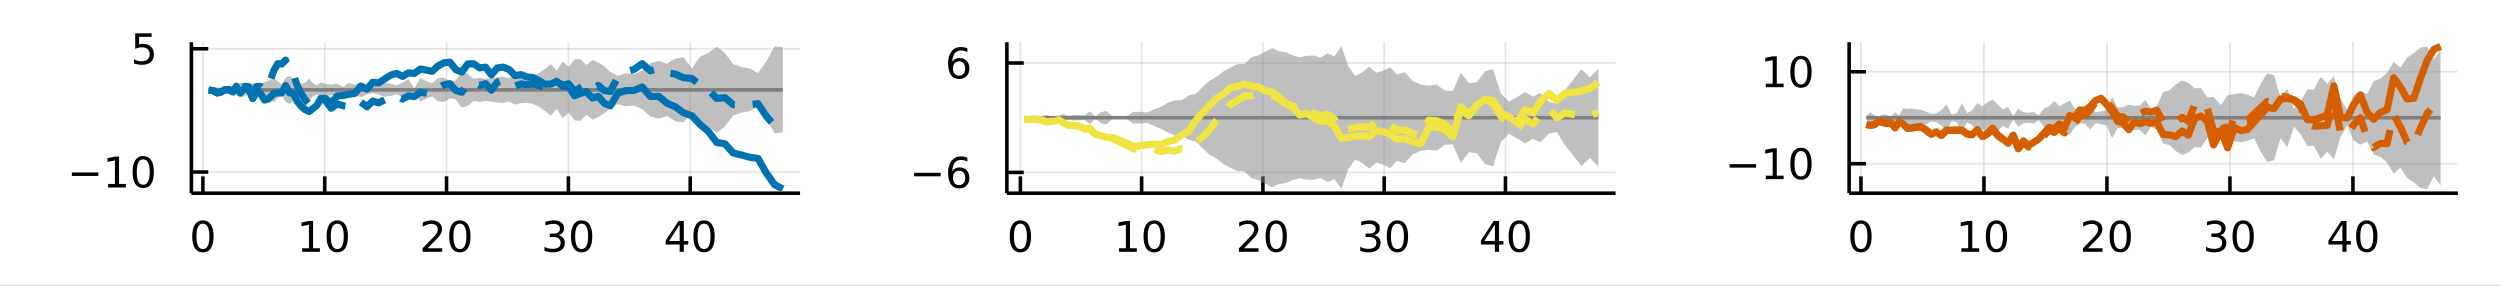<?xml version="1.0" encoding="utf-8"?>
<svg xmlns="http://www.w3.org/2000/svg" xmlns:xlink="http://www.w3.org/1999/xlink" width="700" height="80" viewBox="0 0 2800 320">
<rect x="0" y="0" width="2800" height="320" fill="#333333" stroke="none"/>
<defs>
  <clipPath id="clip950">
    <rect x="0" y="0" width="2800" height="320"/>
  </clipPath>
</defs>
<path clip-path="url(#clip950)" d="
M0 320 L2800 320 L2800 0 L0 0  Z
  " fill="#ffffff" fill-rule="evenodd" fill-opacity="1"/>
<defs>
  <clipPath id="clip951">
    <rect x="560" y="0" width="1961" height="320"/>
  </clipPath>
</defs>
<path clip-path="url(#clip950)" d="
M214.363 216.387 L896.089 216.387 L896.089 47.244 L214.363 47.244  Z
  " fill="#ffffff" fill-rule="evenodd" fill-opacity="1"/>
<defs>
  <clipPath id="clip952">
    <rect x="214" y="47" width="683" height="170"/>
  </clipPath>
</defs>
<polyline clip-path="url(#clip952)" style="stroke:#000000; stroke-linecap:butt; stroke-linejoin:round; stroke-width:2; stroke-opacity:0.1; fill:none" points="
  227.244,216.387 227.244,47.244 
  "/>
<polyline clip-path="url(#clip952)" style="stroke:#000000; stroke-linecap:butt; stroke-linejoin:round; stroke-width:2; stroke-opacity:0.1; fill:none" points="
  363.694,216.387 363.694,47.244 
  "/>
<polyline clip-path="url(#clip952)" style="stroke:#000000; stroke-linecap:butt; stroke-linejoin:round; stroke-width:2; stroke-opacity:0.1; fill:none" points="
  500.145,216.387 500.145,47.244 
  "/>
<polyline clip-path="url(#clip952)" style="stroke:#000000; stroke-linecap:butt; stroke-linejoin:round; stroke-width:2; stroke-opacity:0.1; fill:none" points="
  636.596,216.387 636.596,47.244 
  "/>
<polyline clip-path="url(#clip952)" style="stroke:#000000; stroke-linecap:butt; stroke-linejoin:round; stroke-width:2; stroke-opacity:0.1; fill:none" points="
  773.047,216.387 773.047,47.244 
  "/>
<polyline clip-path="url(#clip950)" style="stroke:#000000; stroke-linecap:butt; stroke-linejoin:round; stroke-width:4; stroke-opacity:1; fill:none" points="
  214.363,216.387 896.089,216.387 
  "/>
<polyline clip-path="url(#clip950)" style="stroke:#000000; stroke-linecap:butt; stroke-linejoin:round; stroke-width:4; stroke-opacity:1; fill:none" points="
  227.244,216.387 227.244,197.49 
  "/>
<polyline clip-path="url(#clip950)" style="stroke:#000000; stroke-linecap:butt; stroke-linejoin:round; stroke-width:4; stroke-opacity:1; fill:none" points="
  363.694,216.387 363.694,197.49 
  "/>
<polyline clip-path="url(#clip950)" style="stroke:#000000; stroke-linecap:butt; stroke-linejoin:round; stroke-width:4; stroke-opacity:1; fill:none" points="
  500.145,216.387 500.145,197.49 
  "/>
<polyline clip-path="url(#clip950)" style="stroke:#000000; stroke-linecap:butt; stroke-linejoin:round; stroke-width:4; stroke-opacity:1; fill:none" points="
  636.596,216.387 636.596,197.49 
  "/>
<polyline clip-path="url(#clip950)" style="stroke:#000000; stroke-linecap:butt; stroke-linejoin:round; stroke-width:4; stroke-opacity:1; fill:none" points="
  773.047,216.387 773.047,197.49 
  "/>
<path clip-path="url(#clip950)" d="M227.244 250.506 Q223.633 250.506 221.804 254.071 Q219.998 257.612 219.998 264.742 Q219.998 271.848 221.804 275.413 Q223.633 278.955 227.244 278.955 Q230.878 278.955 232.683 275.413 Q234.512 271.848 234.512 264.742 Q234.512 257.612 232.683 254.071 Q230.878 250.506 227.244 250.506 M227.244 246.802 Q233.054 246.802 236.109 251.409 Q239.188 255.992 239.188 264.742 Q239.188 273.469 236.109 278.075 Q233.054 282.659 227.244 282.659 Q221.433 282.659 218.355 278.075 Q215.299 273.469 215.299 264.742 Q215.299 255.992 218.355 251.409 Q221.433 246.802 227.244 246.802 Z" fill="#000000" fill-rule="evenodd" fill-opacity="1" /><path clip-path="url(#clip950)" d="M338.382 278.052 L346.021 278.052 L346.021 251.686 L337.711 253.353 L337.711 249.094 L345.975 247.427 L350.651 247.427 L350.651 278.052 L358.289 278.052 L358.289 281.987 L338.382 281.987 L338.382 278.052 Z" fill="#000000" fill-rule="evenodd" fill-opacity="1" /><path clip-path="url(#clip950)" d="M377.734 250.506 Q374.123 250.506 372.294 254.071 Q370.488 257.612 370.488 264.742 Q370.488 271.848 372.294 275.413 Q374.123 278.955 377.734 278.955 Q381.368 278.955 383.174 275.413 Q385.002 271.848 385.002 264.742 Q385.002 257.612 383.174 254.071 Q381.368 250.506 377.734 250.506 M377.734 246.802 Q383.544 246.802 386.599 251.409 Q389.678 255.992 389.678 264.742 Q389.678 273.469 386.599 278.075 Q383.544 282.659 377.734 282.659 Q371.924 282.659 368.845 278.075 Q365.789 273.469 365.789 264.742 Q365.789 255.992 368.845 251.409 Q371.924 246.802 377.734 246.802 Z" fill="#000000" fill-rule="evenodd" fill-opacity="1" /><path clip-path="url(#clip950)" d="M478.919 278.052 L495.238 278.052 L495.238 281.987 L473.294 281.987 L473.294 278.052 Q475.956 275.297 480.539 270.668 Q485.145 266.015 486.326 264.673 Q488.571 262.149 489.451 260.413 Q490.354 258.654 490.354 256.964 Q490.354 254.21 488.409 252.474 Q486.488 250.737 483.386 250.737 Q481.187 250.737 478.733 251.501 Q476.303 252.265 473.525 253.816 L473.525 249.094 Q476.349 247.96 478.803 247.381 Q481.257 246.802 483.294 246.802 Q488.664 246.802 491.858 249.487 Q495.053 252.173 495.053 256.663 Q495.053 258.793 494.243 260.714 Q493.456 262.612 491.349 265.205 Q490.77 265.876 487.669 269.094 Q484.567 272.288 478.919 278.052 Z" fill="#000000" fill-rule="evenodd" fill-opacity="1" /><path clip-path="url(#clip950)" d="M515.053 250.506 Q511.442 250.506 509.613 254.071 Q507.807 257.612 507.807 264.742 Q507.807 271.848 509.613 275.413 Q511.442 278.955 515.053 278.955 Q518.687 278.955 520.492 275.413 Q522.321 271.848 522.321 264.742 Q522.321 257.612 520.492 254.071 Q518.687 250.506 515.053 250.506 M515.053 246.802 Q520.863 246.802 523.918 251.409 Q526.997 255.992 526.997 264.742 Q526.997 273.469 523.918 278.075 Q520.863 282.659 515.053 282.659 Q509.242 282.659 506.164 278.075 Q503.108 273.469 503.108 264.742 Q503.108 255.992 506.164 251.409 Q509.242 246.802 515.053 246.802 Z" fill="#000000" fill-rule="evenodd" fill-opacity="1" /><path clip-path="url(#clip950)" d="M625.439 263.353 Q628.795 264.071 630.67 266.339 Q632.568 268.608 632.568 271.941 Q632.568 277.057 629.05 279.858 Q625.531 282.659 619.05 282.659 Q616.874 282.659 614.559 282.219 Q612.268 281.802 609.814 280.946 L609.814 276.432 Q611.758 277.566 614.073 278.145 Q616.388 278.723 618.911 278.723 Q623.309 278.723 625.601 276.987 Q627.916 275.251 627.916 271.941 Q627.916 268.885 625.763 267.173 Q623.633 265.436 619.814 265.436 L615.786 265.436 L615.786 261.594 L619.999 261.594 Q623.448 261.594 625.277 260.228 Q627.105 258.839 627.105 256.247 Q627.105 253.585 625.207 252.173 Q623.332 250.737 619.814 250.737 Q617.893 250.737 615.693 251.154 Q613.494 251.571 610.856 252.45 L610.856 248.284 Q613.518 247.543 615.832 247.173 Q618.17 246.802 620.23 246.802 Q625.555 246.802 628.656 249.233 Q631.758 251.64 631.758 255.761 Q631.758 258.631 630.115 260.622 Q628.471 262.589 625.439 263.353 Z" fill="#000000" fill-rule="evenodd" fill-opacity="1" /><path clip-path="url(#clip950)" d="M651.434 250.506 Q647.823 250.506 645.994 254.071 Q644.189 257.612 644.189 264.742 Q644.189 271.848 645.994 275.413 Q647.823 278.955 651.434 278.955 Q655.068 278.955 656.874 275.413 Q658.702 271.848 658.702 264.742 Q658.702 257.612 656.874 254.071 Q655.068 250.506 651.434 250.506 M651.434 246.802 Q657.244 246.802 660.3 251.409 Q663.378 255.992 663.378 264.742 Q663.378 273.469 660.3 278.075 Q657.244 282.659 651.434 282.659 Q645.624 282.659 642.545 278.075 Q639.49 273.469 639.49 264.742 Q639.49 255.992 642.545 251.409 Q645.624 246.802 651.434 246.802 Z" fill="#000000" fill-rule="evenodd" fill-opacity="1" /><path clip-path="url(#clip950)" d="M761.218 251.501 L749.413 269.95 L761.218 269.95 L761.218 251.501 M759.991 247.427 L765.871 247.427 L765.871 269.95 L770.802 269.95 L770.802 273.839 L765.871 273.839 L765.871 281.987 L761.218 281.987 L761.218 273.839 L745.617 273.839 L745.617 269.325 L759.991 247.427 Z" fill="#000000" fill-rule="evenodd" fill-opacity="1" /><path clip-path="url(#clip950)" d="M788.533 250.506 Q784.922 250.506 783.093 254.071 Q781.288 257.612 781.288 264.742 Q781.288 271.848 783.093 275.413 Q784.922 278.955 788.533 278.955 Q792.167 278.955 793.973 275.413 Q795.801 271.848 795.801 264.742 Q795.801 257.612 793.973 254.071 Q792.167 250.506 788.533 250.506 M788.533 246.802 Q794.343 246.802 797.399 251.409 Q800.477 255.992 800.477 264.742 Q800.477 273.469 797.399 278.075 Q794.343 282.659 788.533 282.659 Q782.723 282.659 779.644 278.075 Q776.589 273.469 776.589 264.742 Q776.589 255.992 779.644 251.409 Q782.723 246.802 788.533 246.802 Z" fill="#000000" fill-rule="evenodd" fill-opacity="1" /><polyline clip-path="url(#clip952)" style="stroke:#000000; stroke-linecap:butt; stroke-linejoin:round; stroke-width:2; stroke-opacity:0.1; fill:none" points="
  214.363,192.684 896.089,192.684 
  "/>
<polyline clip-path="url(#clip952)" style="stroke:#000000; stroke-linecap:butt; stroke-linejoin:round; stroke-width:2; stroke-opacity:0.1; fill:none" points="
  214.363,54.611 896.089,54.611 
  "/>
<polyline clip-path="url(#clip950)" style="stroke:#000000; stroke-linecap:butt; stroke-linejoin:round; stroke-width:4; stroke-opacity:1; fill:none" points="
  214.363,216.387 214.363,47.244 
  "/>
<polyline clip-path="url(#clip950)" style="stroke:#000000; stroke-linecap:butt; stroke-linejoin:round; stroke-width:4; stroke-opacity:1; fill:none" points="
  214.363,192.684 233.26,192.684 
  "/>
<polyline clip-path="url(#clip950)" style="stroke:#000000; stroke-linecap:butt; stroke-linejoin:round; stroke-width:4; stroke-opacity:1; fill:none" points="
  214.363,54.611 233.26,54.611 
  "/>
<path clip-path="url(#clip950)" d="M80.488 193.136 L110.164 193.136 L110.164 197.071 L80.488 197.071 L80.488 193.136 Z" fill="#000000" fill-rule="evenodd" fill-opacity="1" /><path clip-path="url(#clip950)" d="M121.067 206.029 L128.706 206.029 L128.706 179.663 L120.395 181.33 L120.395 177.071 L128.659 175.404 L133.335 175.404 L133.335 206.029 L140.974 206.029 L140.974 209.964 L121.067 209.964 L121.067 206.029 Z" fill="#000000" fill-rule="evenodd" fill-opacity="1" /><path clip-path="url(#clip950)" d="M160.418 178.483 Q156.807 178.483 154.979 182.048 Q153.173 185.589 153.173 192.719 Q153.173 199.825 154.979 203.39 Q156.807 206.932 160.418 206.932 Q164.053 206.932 165.858 203.39 Q167.687 199.825 167.687 192.719 Q167.687 185.589 165.858 182.048 Q164.053 178.483 160.418 178.483 M160.418 174.779 Q166.228 174.779 169.284 179.386 Q172.363 183.969 172.363 192.719 Q172.363 201.446 169.284 206.052 Q166.228 210.636 160.418 210.636 Q154.608 210.636 151.529 206.052 Q148.474 201.446 148.474 192.719 Q148.474 183.969 151.529 179.386 Q154.608 174.779 160.418 174.779 Z" fill="#000000" fill-rule="evenodd" fill-opacity="1" /><path clip-path="url(#clip950)" d="M151.46 37.331 L169.816 37.331 L169.816 41.266 L155.742 41.266 L155.742 49.739 Q156.761 49.391 157.779 49.229 Q158.798 49.044 159.816 49.044 Q165.603 49.044 168.983 52.215 Q172.363 55.387 172.363 60.803 Q172.363 66.382 168.89 69.484 Q165.418 72.562 159.099 72.562 Q156.923 72.562 154.654 72.192 Q152.409 71.822 150.002 71.081 L150.002 66.382 Q152.085 67.516 154.307 68.072 Q156.529 68.627 159.006 68.627 Q163.011 68.627 165.349 66.521 Q167.687 64.414 167.687 60.803 Q167.687 57.192 165.349 55.086 Q163.011 52.979 159.006 52.979 Q157.131 52.979 155.256 53.396 Q153.404 53.812 151.46 54.692 L151.46 37.331 Z" fill="#000000" fill-rule="evenodd" fill-opacity="1" /><path clip-path="url(#clip952)" d="
M233.657 102.497 L238.842 101.714 L243.208 103.904 L246.961 102.53 L252.078 102.426 L256.49 103.395 L260.947 103.397 L264.563 105.569 L269.066 108.85 L274.183 107.746 
  L278.595 105.233 L283.052 108.014 L287.464 106.794 L291.921 108.178 L296.288 109.2 L300.7 110.896 L306.794 114.374 L311.161 109.854 L315.527 107.038 L319.894 114.296 
  L324.26 116.267 L328.627 113.209 L333.039 108.81 L337.405 107.834 L341.771 108.606 L346.183 113.013 L350.55 108.053 L354.916 105.696 L359.283 108.857 L364.331 107.336 
  L370.972 106.65 L377.612 107.441 L384.299 103.958 L390.894 108.595 L397.58 106.134 L404.22 108.815 L410.906 105.92 L417.502 104.263 L424.188 106.086 L430.828 108.231 
  L437.469 107.402 L444.109 105.701 L450.75 108.499 L457.436 112.819 L464.031 102.137 L470.717 113.911 L477.313 110.487 L483.953 107.922 L490.639 113.679 L497.28 114.162 
  L503.875 110.229 L510.561 111.267 L517.202 120.709 L523.888 118.446 L530.483 113.099 L537.169 114.176 L543.81 112.865 L550.314 113.962 L556.954 114.775 L563.595 115.314 
  L570.281 113.7 L576.922 117.191 L583.562 115.491 L590.248 115.156 L596.889 116.302 L603.575 119.537 L610.17 124.067 L616.856 129.516 L623.542 122.09 L630.183 132.3 
  L636.869 126.295 L643.555 134.805 L650.196 135.228 L656.836 128.474 L663.522 134.05 L670.163 131.101 L676.849 126.872 L683.49 120.839 L691.995 116.343 L700.728 119.169 
  L710.007 118.271 L719.24 122.189 L728.519 130.492 L737.752 132.932 L747.03 129.977 L756.309 135.816 L765.588 137.13 L774.866 124.53 L784.145 137.861 L793.424 141.989 
  L802.657 148.896 L811.935 141.73 L821.169 129.394 L830.402 126.154 L839.68 124.643 L848.959 119.357 L858.238 132.437 L867.516 149.24 L876.795 148.495 L876.795 52.776 
  L867.516 52.031 L858.238 68.834 L848.959 81.914 L839.68 76.628 L830.402 75.117 L821.169 71.877 L811.935 59.541 L802.657 52.375 L793.424 59.282 L784.145 63.41 
  L774.866 76.741 L765.588 64.141 L756.309 65.455 L747.03 71.294 L737.752 68.339 L728.519 70.779 L719.24 79.082 L710.007 83 L700.728 82.102 L691.995 84.928 
  L683.49 80.432 L676.849 74.399 L670.163 70.17 L663.522 67.221 L656.836 72.797 L650.196 66.043 L643.555 66.466 L636.869 74.976 L630.183 68.971 L623.542 79.181 
  L616.856 71.755 L610.17 77.204 L603.575 81.734 L596.889 84.969 L590.248 86.115 L583.562 85.78 L576.922 84.08 L570.281 87.571 L563.595 85.957 L556.954 86.496 
  L550.314 87.309 L543.81 88.406 L537.169 87.095 L530.483 88.172 L523.888 82.825 L517.202 80.562 L510.561 90.004 L503.875 91.042 L497.28 87.109 L490.639 87.592 
  L483.953 93.349 L477.313 90.784 L470.717 87.36 L464.031 99.135 L457.436 88.452 L450.75 92.772 L444.109 95.57 L437.469 93.869 L430.828 93.04 L424.188 95.186 
  L417.502 97.008 L410.906 95.351 L404.22 92.456 L397.58 95.137 L390.894 92.676 L384.299 97.313 L377.612 93.83 L370.972 94.621 L364.331 93.935 L359.283 92.414 
  L354.916 95.575 L350.55 93.218 L346.183 88.258 L341.771 92.665 L337.405 93.437 L333.039 92.461 L328.627 88.062 L324.26 85.004 L319.894 86.975 L315.527 94.233 
  L311.161 91.417 L306.794 86.897 L300.7 90.375 L296.288 92.071 L291.921 93.093 L287.464 94.477 L283.052 93.257 L278.595 96.038 L274.183 93.525 L269.066 92.421 
  L264.563 95.702 L260.947 97.874 L256.49 97.876 L252.078 98.845 L246.961 98.741 L243.208 97.367 L238.842 99.557 L233.657 98.774  Z
  " fill="#808080" fill-rule="evenodd" fill-opacity="0.5"/>
<polyline clip-path="url(#clip952)" style="stroke:#808080; stroke-linecap:butt; stroke-linejoin:round; stroke-width:4; stroke-opacity:1; fill:none" points="
  233.657,100.636 238.842,100.636 243.208,100.636 246.961,100.636 252.078,100.636 256.49,100.636 260.947,100.636 264.563,100.636 269.066,100.636 274.183,100.636 
  278.595,100.636 283.052,100.636 287.464,100.636 291.921,100.636 296.288,100.636 300.7,100.636 306.794,100.636 311.161,100.636 315.527,100.636 319.894,100.636 
  324.26,100.636 328.627,100.636 333.039,100.636 337.405,100.636 341.771,100.636 346.183,100.636 350.55,100.636 354.916,100.636 359.283,100.636 364.331,100.636 
  370.972,100.636 377.612,100.636 384.299,100.636 390.894,100.636 397.58,100.636 404.22,100.636 410.906,100.636 417.502,100.636 424.188,100.636 430.828,100.636 
  437.469,100.636 444.109,100.636 450.75,100.636 457.436,100.636 464.031,100.636 470.717,100.636 477.313,100.636 483.953,100.636 490.639,100.636 497.28,100.636 
  503.875,100.636 510.561,100.636 517.202,100.636 523.888,100.636 530.483,100.636 537.169,100.636 543.81,100.636 550.314,100.636 556.954,100.636 563.595,100.636 
  570.281,100.636 576.922,100.636 583.562,100.636 590.248,100.636 596.889,100.636 603.575,100.636 610.17,100.636 616.856,100.636 623.542,100.636 630.183,100.636 
  636.869,100.636 643.555,100.636 650.196,100.636 656.836,100.636 663.522,100.636 670.163,100.636 676.849,100.636 683.49,100.636 691.995,100.636 700.728,100.636 
  710.007,100.636 719.24,100.636 728.519,100.636 737.752,100.636 747.03,100.636 756.309,100.636 765.588,100.636 774.866,100.636 784.145,100.636 793.424,100.636 
  802.657,100.636 811.935,100.636 821.169,100.636 830.402,100.636 839.68,100.636 848.959,100.636 858.238,100.636 867.516,100.636 876.795,100.636 
  "/>
<polyline clip-path="url(#clip952)" style="stroke:#0072b2; stroke-linecap:butt; stroke-linejoin:round; stroke-width:8; stroke-opacity:1; fill:none" stroke-dasharray="32, 20" points="
  233.657,100.928 238.842,101.424 243.208,104.004 246.961,103.174 252.078,100.277 256.49,100.302 260.947,102.342 264.563,95.636 269.066,102.789 274.183,96.714 
  278.595,97.123 283.052,106.308 287.464,96.778 291.921,96.814 296.288,100.885 300.7,95.934 306.794,78.671 311.161,71.29 315.527,71.677 319.894,67.308 
  324.26,79.598 328.627,83.732 333.039,96.229 337.405,104.873 341.771,111.699 346.183,116.805 350.55,116.187 354.916,115.251 359.283,109.998 364.331,112.653 
  370.972,121.231 377.612,116.287 384.299,118.49 390.894,119.427 397.58,120.558 404.22,114.335 410.906,119.578 417.502,113.25 424.188,115.259 430.828,111.823 
  437.469,108.446 444.109,107.02 450.75,110.963 457.436,107.377 464.031,108.193 470.717,103.231 477.313,104.329 483.953,105.495 490.639,98.95 497.28,95.027 
  503.875,93.718 510.561,101.438 517.202,103.339 523.888,93.338 530.483,92.075 537.169,95.674 543.81,93.715 550.314,101.046 556.954,92.085 563.595,89.87 
  570.281,91.174 576.922,96.526 583.562,93.931 590.248,94.923 596.889,94.07 603.575,95.875 610.17,98.274 616.856,96.364 623.542,91.471 630.183,95.334 
  636.869,93.919 643.555,102.357 650.196,97.874 656.836,94.1 663.522,99.406 670.163,95.728 676.849,101.544 683.49,102.511 691.995,86.097 700.728,80.546 
  710.007,77.762 719.24,71.276 728.519,79.305 737.752,76.53 747.03,81.567 756.309,82.961 765.588,87.141 774.866,87.889 784.145,95.243 793.424,100.483 
  802.657,110.191 811.935,109.386 821.169,117.188 830.402,116.97 839.68,117.204 848.959,116.083 858.238,130.083 867.516,140.893 876.795,143.44 
  "/>
<polyline clip-path="url(#clip952)" style="stroke:#0072b2; stroke-linecap:butt; stroke-linejoin:round; stroke-width:8; stroke-opacity:1; fill:none" points="
  233.657,100.954 238.842,101.488 243.208,104.117 246.961,103.349 252.078,100.575 256.49,100.757 260.947,103.024 264.563,96.571 269.066,104.153 274.183,98.784 
  278.595,100.059 283.052,110.458 287.464,102.583 291.921,104.92 296.288,112.047 300.7,110.799 306.794,104.639 311.161,103.999 315.527,104.146 319.894,95.85 
  324.26,104.071 328.627,104.671 333.039,113.696 337.405,119.072 341.771,122.795 346.183,124.927 350.55,121.521 354.916,117.947 359.283,110.201 364.331,110.15 
  370.972,115.444 377.612,107.518 384.299,107.007 390.894,105.537 397.58,104.491 404.22,96.353 410.906,99.906 417.502,92.133 424.188,92.892 430.828,88.417 
  437.469,84.194 444.109,82.104 450.75,85.557 457.436,81.642 464.031,82.29 470.717,77.306 477.313,78.52 483.953,79.933 490.639,73.763 497.28,70.33 
  503.875,69.617 510.561,78.047 517.202,80.751 523.888,71.654 530.483,71.367 537.169,76.038 543.81,75.22 550.314,83.737 556.954,76.054 563.595,75.178 
  570.281,77.888 576.922,84.69 583.562,83.595 590.248,86.144 596.889,86.878 603.575,90.32 610.17,94.37 616.856,94.166 623.542,91.008 630.183,96.622 
  636.869,96.993 643.555,107.239 650.196,104.569 656.836,102.625 663.522,109.787 670.163,107.964 676.849,115.658 683.49,118.497 691.995,104.49 700.728,101.418 
  710.007,101.271 719.24,97.409 728.519,108.072 737.752,107.91 747.03,115.563 756.309,119.558 765.588,126.323 774.866,129.636 784.145,139.535 793.424,147.295 
  802.657,159.485 811.935,161.147 821.169,171.378 830.402,173.559 839.68,176.173 848.959,177.401 858.238,193.715 867.516,206.807 876.795,211.6 
  "/>
<path clip-path="url(#clip950)" d="
M1127.7 216.387 L1809.42 216.387 L1809.42 47.244 L1127.7 47.244  Z
  " fill="#ffffff" fill-rule="evenodd" fill-opacity="1"/>
<defs>
  <clipPath id="clip953">
    <rect x="1127" y="47" width="683" height="170"/>
  </clipPath>
</defs>
<polyline clip-path="url(#clip953)" style="stroke:#000000; stroke-linecap:butt; stroke-linejoin:round; stroke-width:2; stroke-opacity:0.1; fill:none" points="
  1142.83,216.387 1142.83,47.244 
  "/>
<polyline clip-path="url(#clip953)" style="stroke:#000000; stroke-linecap:butt; stroke-linejoin:round; stroke-width:2; stroke-opacity:0.1; fill:none" points="
  1278.64,216.387 1278.64,47.244 
  "/>
<polyline clip-path="url(#clip953)" style="stroke:#000000; stroke-linecap:butt; stroke-linejoin:round; stroke-width:2; stroke-opacity:0.1; fill:none" points="
  1414.46,216.387 1414.46,47.244 
  "/>
<polyline clip-path="url(#clip953)" style="stroke:#000000; stroke-linecap:butt; stroke-linejoin:round; stroke-width:2; stroke-opacity:0.1; fill:none" points="
  1550.28,216.387 1550.28,47.244 
  "/>
<polyline clip-path="url(#clip953)" style="stroke:#000000; stroke-linecap:butt; stroke-linejoin:round; stroke-width:2; stroke-opacity:0.1; fill:none" points="
  1686.09,216.387 1686.09,47.244 
  "/>
<polyline clip-path="url(#clip950)" style="stroke:#000000; stroke-linecap:butt; stroke-linejoin:round; stroke-width:4; stroke-opacity:1; fill:none" points="
  1127.7,216.387 1809.42,216.387 
  "/>
<polyline clip-path="url(#clip950)" style="stroke:#000000; stroke-linecap:butt; stroke-linejoin:round; stroke-width:4; stroke-opacity:1; fill:none" points="
  1142.83,216.387 1142.83,197.49 
  "/>
<polyline clip-path="url(#clip950)" style="stroke:#000000; stroke-linecap:butt; stroke-linejoin:round; stroke-width:4; stroke-opacity:1; fill:none" points="
  1278.64,216.387 1278.64,197.49 
  "/>
<polyline clip-path="url(#clip950)" style="stroke:#000000; stroke-linecap:butt; stroke-linejoin:round; stroke-width:4; stroke-opacity:1; fill:none" points="
  1414.46,216.387 1414.46,197.49 
  "/>
<polyline clip-path="url(#clip950)" style="stroke:#000000; stroke-linecap:butt; stroke-linejoin:round; stroke-width:4; stroke-opacity:1; fill:none" points="
  1550.28,216.387 1550.28,197.49 
  "/>
<polyline clip-path="url(#clip950)" style="stroke:#000000; stroke-linecap:butt; stroke-linejoin:round; stroke-width:4; stroke-opacity:1; fill:none" points="
  1686.09,216.387 1686.09,197.49 
  "/>
<path clip-path="url(#clip950)" d="M1142.83 250.506 Q1139.21 250.506 1137.39 254.071 Q1135.58 257.612 1135.58 264.742 Q1135.58 271.848 1137.39 275.413 Q1139.21 278.955 1142.83 278.955 Q1146.46 278.955 1148.27 275.413 Q1150.09 271.848 1150.09 264.742 Q1150.09 257.612 1148.27 254.071 Q1146.46 250.506 1142.83 250.506 M1142.83 246.802 Q1148.64 246.802 1151.69 251.409 Q1154.77 255.992 1154.77 264.742 Q1154.77 273.469 1151.69 278.075 Q1148.64 282.659 1142.83 282.659 Q1137.02 282.659 1133.94 278.075 Q1130.88 273.469 1130.88 264.742 Q1130.88 255.992 1133.94 251.409 Q1137.02 246.802 1142.83 246.802 Z" fill="#000000" fill-rule="evenodd" fill-opacity="1" /><path clip-path="url(#clip950)" d="M1253.33 278.052 L1260.97 278.052 L1260.97 251.686 L1252.66 253.353 L1252.66 249.094 L1260.92 247.427 L1265.6 247.427 L1265.6 278.052 L1273.24 278.052 L1273.24 281.987 L1253.33 281.987 L1253.33 278.052 Z" fill="#000000" fill-rule="evenodd" fill-opacity="1" /><path clip-path="url(#clip950)" d="M1292.68 250.506 Q1289.07 250.506 1287.24 254.071 Q1285.44 257.612 1285.44 264.742 Q1285.44 271.848 1287.24 275.413 Q1289.07 278.955 1292.68 278.955 Q1296.32 278.955 1298.12 275.413 Q1299.95 271.848 1299.95 264.742 Q1299.95 257.612 1298.12 254.071 Q1296.32 250.506 1292.68 250.506 M1292.68 246.802 Q1298.49 246.802 1301.55 251.409 Q1304.63 255.992 1304.63 264.742 Q1304.63 273.469 1301.55 278.075 Q1298.49 282.659 1292.68 282.659 Q1286.87 282.659 1283.79 278.075 Q1280.74 273.469 1280.74 264.742 Q1280.74 255.992 1283.79 251.409 Q1286.87 246.802 1292.68 246.802 Z" fill="#000000" fill-rule="evenodd" fill-opacity="1" /><path clip-path="url(#clip950)" d="M1393.23 278.052 L1409.55 278.052 L1409.55 281.987 L1387.61 281.987 L1387.61 278.052 Q1390.27 275.297 1394.85 270.668 Q1399.46 266.015 1400.64 264.673 Q1402.88 262.149 1403.76 260.413 Q1404.67 258.654 1404.67 256.964 Q1404.67 254.21 1402.72 252.474 Q1400.8 250.737 1397.7 250.737 Q1395.5 250.737 1393.05 251.501 Q1390.62 252.265 1387.84 253.816 L1387.84 249.094 Q1390.66 247.96 1393.12 247.381 Q1395.57 246.802 1397.61 246.802 Q1402.98 246.802 1406.17 249.487 Q1409.37 252.173 1409.37 256.663 Q1409.37 258.793 1408.56 260.714 Q1407.77 262.612 1405.66 265.205 Q1405.08 265.876 1401.98 269.094 Q1398.88 272.288 1393.23 278.052 Z" fill="#000000" fill-rule="evenodd" fill-opacity="1" /><path clip-path="url(#clip950)" d="M1429.37 250.506 Q1425.76 250.506 1423.93 254.071 Q1422.12 257.612 1422.12 264.742 Q1422.12 271.848 1423.93 275.413 Q1425.76 278.955 1429.37 278.955 Q1433 278.955 1434.81 275.413 Q1436.63 271.848 1436.63 264.742 Q1436.63 257.612 1434.81 254.071 Q1433 250.506 1429.37 250.506 M1429.37 246.802 Q1435.18 246.802 1438.23 251.409 Q1441.31 255.992 1441.31 264.742 Q1441.31 273.469 1438.23 278.075 Q1435.18 282.659 1429.37 282.659 Q1423.56 282.659 1420.48 278.075 Q1417.42 273.469 1417.42 264.742 Q1417.42 255.992 1420.48 251.409 Q1423.56 246.802 1429.37 246.802 Z" fill="#000000" fill-rule="evenodd" fill-opacity="1" /><path clip-path="url(#clip950)" d="M1539.12 263.353 Q1542.47 264.071 1544.35 266.339 Q1546.25 268.608 1546.25 271.941 Q1546.25 277.057 1542.73 279.858 Q1539.21 282.659 1532.73 282.659 Q1530.55 282.659 1528.24 282.219 Q1525.95 281.802 1523.49 280.946 L1523.49 276.432 Q1525.44 277.566 1527.75 278.145 Q1530.07 278.723 1532.59 278.723 Q1536.99 278.723 1539.28 276.987 Q1541.6 275.251 1541.6 271.941 Q1541.6 268.885 1539.44 267.173 Q1537.31 265.436 1533.49 265.436 L1529.47 265.436 L1529.47 261.594 L1533.68 261.594 Q1537.13 261.594 1538.96 260.228 Q1540.79 258.839 1540.79 256.247 Q1540.79 253.585 1538.89 252.173 Q1537.01 250.737 1533.49 250.737 Q1531.57 250.737 1529.37 251.154 Q1527.17 251.571 1524.54 252.45 L1524.54 248.284 Q1527.2 247.543 1529.51 247.173 Q1531.85 246.802 1533.91 246.802 Q1539.23 246.802 1542.34 249.233 Q1545.44 251.64 1545.44 255.761 Q1545.44 258.631 1543.79 260.622 Q1542.15 262.589 1539.12 263.353 Z" fill="#000000" fill-rule="evenodd" fill-opacity="1" /><path clip-path="url(#clip950)" d="M1565.11 250.506 Q1561.5 250.506 1559.67 254.071 Q1557.87 257.612 1557.87 264.742 Q1557.87 271.848 1559.67 275.413 Q1561.5 278.955 1565.11 278.955 Q1568.75 278.955 1570.55 275.413 Q1572.38 271.848 1572.38 264.742 Q1572.38 257.612 1570.55 254.071 Q1568.75 250.506 1565.11 250.506 M1565.11 246.802 Q1570.92 246.802 1573.98 251.409 Q1577.06 255.992 1577.06 264.742 Q1577.06 273.469 1573.98 278.075 Q1570.92 282.659 1565.11 282.659 Q1559.3 282.659 1556.22 278.075 Q1553.17 273.469 1553.17 264.742 Q1553.17 255.992 1556.22 251.409 Q1559.3 246.802 1565.11 246.802 Z" fill="#000000" fill-rule="evenodd" fill-opacity="1" /><path clip-path="url(#clip950)" d="M1674.26 251.501 L1662.46 269.95 L1674.26 269.95 L1674.26 251.501 M1673.04 247.427 L1678.92 247.427 L1678.92 269.95 L1683.85 269.95 L1683.85 273.839 L1678.92 273.839 L1678.92 281.987 L1674.26 281.987 L1674.26 273.839 L1658.66 273.839 L1658.66 269.325 L1673.04 247.427 Z" fill="#000000" fill-rule="evenodd" fill-opacity="1" /><path clip-path="url(#clip950)" d="M1701.58 250.506 Q1697.97 250.506 1696.14 254.071 Q1694.33 257.612 1694.33 264.742 Q1694.33 271.848 1696.14 275.413 Q1697.97 278.955 1701.58 278.955 Q1705.21 278.955 1707.02 275.413 Q1708.85 271.848 1708.85 264.742 Q1708.85 257.612 1707.02 254.071 Q1705.21 250.506 1701.58 250.506 M1701.58 246.802 Q1707.39 246.802 1710.44 251.409 Q1713.52 255.992 1713.52 264.742 Q1713.52 273.469 1710.44 278.075 Q1707.39 282.659 1701.58 282.659 Q1695.77 282.659 1692.69 278.075 Q1689.63 273.469 1689.63 264.742 Q1689.63 255.992 1692.69 251.409 Q1695.77 246.802 1701.58 246.802 Z" fill="#000000" fill-rule="evenodd" fill-opacity="1" /><polyline clip-path="url(#clip953)" style="stroke:#000000; stroke-linecap:butt; stroke-linejoin:round; stroke-width:2; stroke-opacity:0.1; fill:none" points="
  1127.7,193.085 1809.42,193.085 
  "/>
<polyline clip-path="url(#clip953)" style="stroke:#000000; stroke-linecap:butt; stroke-linejoin:round; stroke-width:2; stroke-opacity:0.1; fill:none" points="
  1127.7,70.546 1809.42,70.546 
  "/>
<polyline clip-path="url(#clip950)" style="stroke:#000000; stroke-linecap:butt; stroke-linejoin:round; stroke-width:4; stroke-opacity:1; fill:none" points="
  1127.7,216.387 1127.7,47.244 
  "/>
<polyline clip-path="url(#clip950)" style="stroke:#000000; stroke-linecap:butt; stroke-linejoin:round; stroke-width:4; stroke-opacity:1; fill:none" points="
  1127.7,193.085 1146.59,193.085 
  "/>
<polyline clip-path="url(#clip950)" style="stroke:#000000; stroke-linecap:butt; stroke-linejoin:round; stroke-width:4; stroke-opacity:1; fill:none" points="
  1127.7,70.546 1146.59,70.546 
  "/>
<path clip-path="url(#clip950)" d="M1023.82 193.537 L1053.5 193.537 L1053.5 197.472 L1023.82 197.472 L1023.82 193.537 Z" fill="#000000" fill-rule="evenodd" fill-opacity="1" /><path clip-path="url(#clip950)" d="M1074.17 191.222 Q1071.02 191.222 1069.17 193.374 Q1067.34 195.527 1067.34 199.277 Q1067.34 203.004 1069.17 205.18 Q1071.02 207.333 1074.17 207.333 Q1077.32 207.333 1079.15 205.18 Q1081 203.004 1081 199.277 Q1081 195.527 1079.15 193.374 Q1077.32 191.222 1074.17 191.222 M1083.45 176.569 L1083.45 180.828 Q1081.69 179.995 1079.89 179.555 Q1078.1 179.115 1076.34 179.115 Q1071.71 179.115 1069.26 182.24 Q1066.83 185.365 1066.48 191.685 Q1067.85 189.671 1069.91 188.606 Q1071.97 187.518 1074.45 187.518 Q1079.65 187.518 1082.66 190.689 Q1085.7 193.837 1085.7 199.277 Q1085.7 204.601 1082.55 207.819 Q1079.4 211.036 1074.17 211.036 Q1068.17 211.036 1065 206.453 Q1061.83 201.847 1061.83 193.12 Q1061.83 184.925 1065.72 180.064 Q1069.61 175.18 1076.16 175.18 Q1077.92 175.18 1079.7 175.527 Q1081.51 175.875 1083.45 176.569 Z" fill="#000000" fill-rule="evenodd" fill-opacity="1" /><path clip-path="url(#clip950)" d="M1074.17 68.683 Q1071.02 68.683 1069.17 70.836 Q1067.34 72.988 1067.34 76.738 Q1067.34 80.465 1069.17 82.641 Q1071.02 84.794 1074.17 84.794 Q1077.32 84.794 1079.15 82.641 Q1081 80.465 1081 76.738 Q1081 72.988 1079.15 70.836 Q1077.32 68.683 1074.17 68.683 M1083.45 54.03 L1083.45 58.289 Q1081.69 57.456 1079.89 57.016 Q1078.1 56.576 1076.34 56.576 Q1071.71 56.576 1069.26 59.701 Q1066.83 62.826 1066.48 69.146 Q1067.85 67.132 1069.91 66.067 Q1071.97 64.979 1074.45 64.979 Q1079.65 64.979 1082.66 68.15 Q1085.7 71.299 1085.7 76.738 Q1085.7 82.062 1082.55 85.28 Q1079.4 88.498 1074.17 88.498 Q1068.17 88.498 1065 83.914 Q1061.83 79.308 1061.83 70.581 Q1061.83 62.386 1065.72 57.526 Q1069.61 52.641 1076.16 52.641 Q1077.92 52.641 1079.7 52.988 Q1081.51 53.336 1083.45 54.03 Z" fill="#000000" fill-rule="evenodd" fill-opacity="1" /><path clip-path="url(#clip953)" d="
M1146.99 132.69 L1151.88 132.829 L1156.77 133.426 L1161.57 133.157 L1166.46 133.057 L1171.96 135.101 L1176.85 133.419 L1181.74 132.61 L1185.92 134.454 L1190.77 135.798 
  L1196.79 134.01 L1202.81 134.934 L1208.79 134.773 L1214.81 134.523 L1220.78 138.899 L1226.76 132.99 L1232.74 137.859 L1238.85 139.365 L1245.96 133.605 L1253.74 132.773 
  L1261.48 133.204 L1269.23 138.233 L1276.97 138.434 L1284.71 137.52 L1292.45 141.171 L1300.19 144.049 L1308.02 148.519 L1315.77 151.312 L1323.51 151.457 L1331.25 156.758 
  L1339.31 158.456 L1347.14 166.473 L1354.88 173.363 L1362.62 177.631 L1370.41 183.702 L1378.15 188.021 L1385.89 191.69 L1393.72 191.933 L1401.47 199.374 L1409.21 201.707 
  L1416.99 205.629 L1424.74 209.695 L1432.52 206.273 L1440.31 205.014 L1448.05 201.556 L1455.84 199.516 L1463.58 201.191 L1471.32 201.34 L1479.06 199.163 L1486.89 203.89 
  L1494.64 200.603 L1502.38 211.6 L1510.16 189.272 L1517.95 178.5 L1525.74 182.689 L1533.53 188.873 L1541.27 182.246 L1549.01 184.209 L1556.84 188.358 L1564.58 180.178 
  L1573.18 182.735 L1582.24 172.875 L1591.2 168.927 L1600.17 167.838 L1609.18 168.772 L1618.14 162.301 L1627.1 161.57 L1636.07 182.268 L1645.08 170.557 L1654.09 171.526 
  L1663.05 183.712 L1672.06 186.314 L1681.02 158.996 L1689.99 149.964 L1699 154.854 L1708 160.554 L1716.97 155.558 L1725.16 159.339 L1734.76 149.556 L1743.77 147.671 
  L1752.73 162.648 L1761.7 173.699 L1771.11 186.066 L1780.62 176.992 L1790.13 186.292 L1790.13 77.34 L1780.62 86.639 L1771.11 77.565 L1761.7 89.932 L1752.73 100.983 
  L1743.77 115.96 L1734.76 114.076 L1725.16 104.292 L1716.97 108.074 L1708 103.077 L1699 108.778 L1689.99 113.667 L1681.02 104.636 L1672.06 77.318 L1663.05 79.92 
  L1654.09 92.105 L1645.08 93.074 L1636.07 81.364 L1627.1 102.061 L1618.14 101.331 L1609.18 94.859 L1600.17 95.793 L1591.2 94.704 L1582.24 90.757 L1573.18 80.897 
  L1564.58 83.453 L1556.84 75.273 L1549.01 79.422 L1541.27 81.385 L1533.53 74.759 L1525.74 80.942 L1517.95 85.131 L1510.16 74.359 L1502.38 52.031 L1494.64 63.028 
  L1486.89 59.741 L1479.06 64.469 L1471.32 62.291 L1463.58 62.44 L1455.84 64.115 L1448.05 62.075 L1440.31 58.617 L1432.52 57.359 L1424.74 53.937 L1416.99 58.002 
  L1409.21 61.924 L1401.47 64.257 L1393.72 71.698 L1385.89 71.941 L1378.15 75.61 L1370.41 79.93 L1362.62 86.001 L1354.88 90.268 L1347.14 97.158 L1339.31 105.176 
  L1331.25 106.874 L1323.51 112.174 L1315.77 112.319 L1308.02 115.113 L1300.19 119.582 L1292.45 122.46 L1284.71 126.111 L1276.97 125.197 L1269.23 125.398 L1261.48 130.427 
  L1253.74 130.859 L1245.96 130.027 L1238.85 124.266 L1232.74 125.773 L1226.76 130.642 L1220.78 124.732 L1214.81 129.108 L1208.79 128.858 L1202.81 128.697 L1196.79 129.622 
  L1190.77 127.833 L1185.92 129.178 L1181.74 131.021 L1176.85 130.213 L1171.96 128.53 L1166.46 130.575 L1161.57 130.474 L1156.77 130.206 L1151.88 130.802 L1146.99 130.942 
   Z
  " fill="#808080" fill-rule="evenodd" fill-opacity="0.5"/>
<polyline clip-path="url(#clip953)" style="stroke:#808080; stroke-linecap:butt; stroke-linejoin:round; stroke-width:4; stroke-opacity:1; fill:none" points="
  1146.99,131.816 1151.88,131.816 1156.77,131.816 1161.57,131.816 1166.46,131.816 1171.96,131.816 1176.85,131.816 1181.74,131.816 1185.92,131.816 1190.77,131.816 
  1196.79,131.816 1202.81,131.816 1208.79,131.816 1214.81,131.816 1220.78,131.816 1226.76,131.816 1232.74,131.816 1238.85,131.816 1245.96,131.816 1253.74,131.816 
  1261.48,131.816 1269.23,131.816 1276.97,131.816 1284.71,131.816 1292.45,131.816 1300.19,131.816 1308.02,131.816 1315.77,131.816 1323.51,131.816 1331.25,131.816 
  1339.31,131.816 1347.14,131.816 1354.88,131.816 1362.62,131.816 1370.41,131.816 1378.15,131.816 1385.89,131.816 1393.72,131.816 1401.47,131.816 1409.21,131.816 
  1416.99,131.816 1424.74,131.816 1432.52,131.816 1440.31,131.816 1448.05,131.816 1455.84,131.816 1463.58,131.816 1471.32,131.816 1479.06,131.816 1486.89,131.816 
  1494.64,131.816 1502.38,131.816 1510.16,131.816 1517.95,131.816 1525.74,131.816 1533.53,131.816 1541.27,131.816 1549.01,131.816 1556.84,131.816 1564.58,131.816 
  1573.18,131.816 1582.24,131.816 1591.2,131.816 1600.17,131.816 1609.18,131.816 1618.14,131.816 1627.1,131.816 1636.07,131.816 1645.08,131.816 1654.09,131.816 
  1663.05,131.816 1672.06,131.816 1681.02,131.816 1689.99,131.816 1699,131.816 1708,131.816 1716.97,131.816 1725.16,131.816 1734.76,131.816 1743.77,131.816 
  1752.73,131.816 1761.7,131.816 1771.11,131.816 1780.62,131.816 1790.13,131.816 
  "/>
<polyline clip-path="url(#clip953)" style="stroke:#f0e442; stroke-linecap:butt; stroke-linejoin:round; stroke-width:8; stroke-opacity:1; fill:none" stroke-dasharray="32, 20" points="
  1146.99,133.522 1151.88,134.006 1156.77,133.53 1161.57,133.734 1166.46,134.364 1171.96,136.577 1176.85,136.104 1181.74,135.873 1185.92,134.214 1190.77,137.683 
  1196.79,140.517 1202.81,140.636 1208.79,141.621 1214.81,144.581 1220.78,144.295 1226.76,151.079 1232.74,152.688 1238.85,154.966 1245.96,155.306 1253.74,158.706 
  1261.48,162.398 1269.23,166.607 1276.97,167.182 1284.71,166.898 1292.45,167.593 1300.19,169.813 1308.02,168.15 1315.77,169.179 1323.51,166.156 1331.25,166.381 
  1339.31,159.177 1347.14,153.285 1354.88,145.035 1362.62,134.781 1370.41,126.725 1378.15,116.902 1385.89,112.595 1393.72,107.464 1401.47,107.026 1409.21,105.447 
  1416.99,107.953 1424.74,106.697 1432.52,110.992 1440.31,116.41 1448.05,118.824 1455.84,126.181 1463.58,123.089 1471.32,126.846 1479.06,129.709 1486.89,128.14 
  1494.64,133.457 1502.38,146.232 1510.16,144.612 1517.95,142.582 1525.74,141.968 1533.53,142.817 1541.27,135.807 1549.01,136.999 1556.84,139.744 1564.58,145.848 
  1573.18,145.432 1582.24,149.456 1591.2,152.682 1600.17,134.489 1609.18,135.252 1618.14,139.111 1627.1,148.532 1636.07,119.538 1645.08,127.47 1654.09,117.11 
  1663.05,111.928 1672.06,115.12 1681.02,130.489 1689.99,137.412 1699,145.369 1708,133.048 1716.97,139.001 1725.16,128.541 1734.76,121.751 1743.77,131.902 
  1752.73,126.534 1761.7,128.148 1771.11,129.369 1780.62,129.53 1790.13,125.833 
  "/>
<polyline clip-path="url(#clip953)" style="stroke:#f0e442; stroke-linecap:butt; stroke-linejoin:round; stroke-width:8; stroke-opacity:1; fill:none" points="
  1146.99,133.517 1151.88,133.993 1156.77,133.508 1161.57,133.701 1166.46,134.316 1171.96,136.511 1176.85,136.017 1181.74,135.76 1185.92,134.077 1190.77,137.511 
  1196.79,140.295 1202.81,140.35 1208.79,141.259 1214.81,144.125 1220.78,143.724 1226.76,150.37 1232.74,151.812 1238.85,153.884 1245.96,153.929 1253.74,156.923 
  1261.48,160.102 1269.23,163.665 1276.97,163.426 1284.71,162.119 1292.45,161.529 1300.19,162.139 1308.02,158.436 1315.77,156.947 1323.51,150.779 1331.25,147.084 
  1339.31,134.879 1347.14,125.824 1354.88,117.848 1362.62,110.058 1370.41,105.084 1378.15,98.243 1385.89,96.756 1393.72,94.314 1401.47,96.375 1409.21,97.139 
  1416.99,101.849 1424.74,102.633 1432.52,108.833 1440.31,116.01 1448.05,120.032 1455.84,128.866 1463.58,127.106 1471.32,132.063 1479.06,135.994 1486.89,135.376 
  1494.64,141.507 1502.38,154.972 1510.16,153.924 1517.95,152.348 1525.74,152.069 1533.53,153.139 1541.27,146.236 1549.01,147.428 1556.84,150.063 1564.58,155.953 
  1573.18,155.178 1582.24,158.692 1591.2,161.282 1600.17,142.323 1609.18,142.191 1618.14,145.038 1627.1,153.328 1636.07,123.086 1645.08,129.651 1654.09,117.812 
  1663.05,111.05 1672.06,112.549 1681.02,126.131 1689.99,131.167 1699,137.13 1708,122.72 1716.97,126.502 1725.16,113.979 1734.76,104.68 1743.77,112.387 
  1752.73,104.505 1761.7,103.525 1771.11,101.935 1780.62,99.175 1790.13,92.474 
  "/>
<path clip-path="url(#clip950)" d="
M2071.03 216.387 L2752.76 216.387 L2752.76 47.244 L2071.03 47.244  Z
  " fill="#ffffff" fill-rule="evenodd" fill-opacity="1"/>
<defs>
  <clipPath id="clip954">
    <rect x="2071" y="47" width="683" height="170"/>
  </clipPath>
</defs>
<polyline clip-path="url(#clip954)" style="stroke:#000000; stroke-linecap:butt; stroke-linejoin:round; stroke-width:2; stroke-opacity:0.1; fill:none" points="
  2084.26,216.387 2084.26,47.244 
  "/>
<polyline clip-path="url(#clip954)" style="stroke:#000000; stroke-linecap:butt; stroke-linejoin:round; stroke-width:2; stroke-opacity:0.1; fill:none" points="
  2222.02,216.387 2222.02,47.244 
  "/>
<polyline clip-path="url(#clip954)" style="stroke:#000000; stroke-linecap:butt; stroke-linejoin:round; stroke-width:2; stroke-opacity:0.1; fill:none" points="
  2359.77,216.387 2359.77,47.244 
  "/>
<polyline clip-path="url(#clip954)" style="stroke:#000000; stroke-linecap:butt; stroke-linejoin:round; stroke-width:2; stroke-opacity:0.1; fill:none" points="
  2497.53,216.387 2497.53,47.244 
  "/>
<polyline clip-path="url(#clip954)" style="stroke:#000000; stroke-linecap:butt; stroke-linejoin:round; stroke-width:2; stroke-opacity:0.1; fill:none" points="
  2635.29,216.387 2635.29,47.244 
  "/>
<polyline clip-path="url(#clip950)" style="stroke:#000000; stroke-linecap:butt; stroke-linejoin:round; stroke-width:4; stroke-opacity:1; fill:none" points="
  2071.03,216.387 2752.76,216.387 
  "/>
<polyline clip-path="url(#clip950)" style="stroke:#000000; stroke-linecap:butt; stroke-linejoin:round; stroke-width:4; stroke-opacity:1; fill:none" points="
  2084.26,216.387 2084.26,197.49 
  "/>
<polyline clip-path="url(#clip950)" style="stroke:#000000; stroke-linecap:butt; stroke-linejoin:round; stroke-width:4; stroke-opacity:1; fill:none" points="
  2222.02,216.387 2222.02,197.49 
  "/>
<polyline clip-path="url(#clip950)" style="stroke:#000000; stroke-linecap:butt; stroke-linejoin:round; stroke-width:4; stroke-opacity:1; fill:none" points="
  2359.77,216.387 2359.77,197.49 
  "/>
<polyline clip-path="url(#clip950)" style="stroke:#000000; stroke-linecap:butt; stroke-linejoin:round; stroke-width:4; stroke-opacity:1; fill:none" points="
  2497.53,216.387 2497.53,197.49 
  "/>
<polyline clip-path="url(#clip950)" style="stroke:#000000; stroke-linecap:butt; stroke-linejoin:round; stroke-width:4; stroke-opacity:1; fill:none" points="
  2635.29,216.387 2635.29,197.49 
  "/>
<path clip-path="url(#clip950)" d="M2084.26 250.506 Q2080.65 250.506 2078.82 254.071 Q2077.02 257.612 2077.02 264.742 Q2077.02 271.848 2078.82 275.413 Q2080.65 278.955 2084.26 278.955 Q2087.9 278.955 2089.7 275.413 Q2091.53 271.848 2091.53 264.742 Q2091.53 257.612 2089.7 254.071 Q2087.9 250.506 2084.26 250.506 M2084.26 246.802 Q2090.07 246.802 2093.13 251.409 Q2096.21 255.992 2096.21 264.742 Q2096.21 273.469 2093.13 278.075 Q2090.07 282.659 2084.26 282.659 Q2078.45 282.659 2075.37 278.075 Q2072.32 273.469 2072.32 264.742 Q2072.32 255.992 2075.37 251.409 Q2078.45 246.802 2084.26 246.802 Z" fill="#000000" fill-rule="evenodd" fill-opacity="1" /><path clip-path="url(#clip950)" d="M2196.71 278.052 L2204.35 278.052 L2204.35 251.686 L2196.03 253.353 L2196.03 249.094 L2204.3 247.427 L2208.97 247.427 L2208.97 278.052 L2216.61 278.052 L2216.61 281.987 L2196.71 281.987 L2196.71 278.052 Z" fill="#000000" fill-rule="evenodd" fill-opacity="1" /><path clip-path="url(#clip950)" d="M2236.06 250.506 Q2232.45 250.506 2230.62 254.071 Q2228.81 257.612 2228.81 264.742 Q2228.81 271.848 2230.62 275.413 Q2232.45 278.955 2236.06 278.955 Q2239.69 278.955 2241.5 275.413 Q2243.33 271.848 2243.33 264.742 Q2243.33 257.612 2241.5 254.071 Q2239.69 250.506 2236.06 250.506 M2236.06 246.802 Q2241.87 246.802 2244.92 251.409 Q2248 255.992 2248 264.742 Q2248 273.469 2244.92 278.075 Q2241.87 282.659 2236.06 282.659 Q2230.25 282.659 2227.17 278.075 Q2224.11 273.469 2224.11 264.742 Q2224.11 255.992 2227.17 251.409 Q2230.25 246.802 2236.06 246.802 Z" fill="#000000" fill-rule="evenodd" fill-opacity="1" /><path clip-path="url(#clip950)" d="M2338.55 278.052 L2354.87 278.052 L2354.87 281.987 L2332.92 281.987 L2332.92 278.052 Q2335.59 275.297 2340.17 270.668 Q2344.77 266.015 2345.96 264.673 Q2348.2 262.149 2349.08 260.413 Q2349.98 258.654 2349.98 256.964 Q2349.98 254.21 2348.04 252.474 Q2346.12 250.737 2343.02 250.737 Q2340.82 250.737 2338.36 251.501 Q2335.93 252.265 2333.15 253.816 L2333.15 249.094 Q2335.98 247.96 2338.43 247.381 Q2340.89 246.802 2342.92 246.802 Q2348.29 246.802 2351.49 249.487 Q2354.68 252.173 2354.68 256.663 Q2354.68 258.793 2353.87 260.714 Q2353.09 262.612 2350.98 265.205 Q2350.4 265.876 2347.3 269.094 Q2344.2 272.288 2338.55 278.052 Z" fill="#000000" fill-rule="evenodd" fill-opacity="1" /><path clip-path="url(#clip950)" d="M2374.68 250.506 Q2371.07 250.506 2369.24 254.071 Q2367.44 257.612 2367.44 264.742 Q2367.44 271.848 2369.24 275.413 Q2371.07 278.955 2374.68 278.955 Q2378.32 278.955 2380.12 275.413 Q2381.95 271.848 2381.95 264.742 Q2381.95 257.612 2380.12 254.071 Q2378.32 250.506 2374.68 250.506 M2374.68 246.802 Q2380.49 246.802 2383.55 251.409 Q2386.63 255.992 2386.63 264.742 Q2386.63 273.469 2383.55 278.075 Q2380.49 282.659 2374.68 282.659 Q2368.87 282.659 2365.79 278.075 Q2362.74 273.469 2362.74 264.742 Q2362.74 255.992 2365.79 251.409 Q2368.87 246.802 2374.68 246.802 Z" fill="#000000" fill-rule="evenodd" fill-opacity="1" /><path clip-path="url(#clip950)" d="M2486.37 263.353 Q2489.73 264.071 2491.61 266.339 Q2493.5 268.608 2493.5 271.941 Q2493.5 277.057 2489.98 279.858 Q2486.47 282.659 2479.98 282.659 Q2477.81 282.659 2475.49 282.219 Q2473.2 281.802 2470.75 280.946 L2470.75 276.432 Q2472.69 277.566 2475.01 278.145 Q2477.32 278.723 2479.85 278.723 Q2484.24 278.723 2486.54 276.987 Q2488.85 275.251 2488.85 271.941 Q2488.85 268.885 2486.7 267.173 Q2484.57 265.436 2480.75 265.436 L2476.72 265.436 L2476.72 261.594 L2480.93 261.594 Q2484.38 261.594 2486.21 260.228 Q2488.04 258.839 2488.04 256.247 Q2488.04 253.585 2486.14 252.173 Q2484.27 250.737 2480.75 250.737 Q2478.83 250.737 2476.63 251.154 Q2474.43 251.571 2471.79 252.45 L2471.79 248.284 Q2474.45 247.543 2476.77 247.173 Q2479.11 246.802 2481.17 246.802 Q2486.49 246.802 2489.59 249.233 Q2492.69 251.64 2492.69 255.761 Q2492.69 258.631 2491.05 260.622 Q2489.41 262.589 2486.37 263.353 Z" fill="#000000" fill-rule="evenodd" fill-opacity="1" /><path clip-path="url(#clip950)" d="M2512.37 250.506 Q2508.76 250.506 2506.93 254.071 Q2505.12 257.612 2505.12 264.742 Q2505.12 271.848 2506.93 275.413 Q2508.76 278.955 2512.37 278.955 Q2516 278.955 2517.81 275.413 Q2519.64 271.848 2519.64 264.742 Q2519.64 257.612 2517.81 254.071 Q2516 250.506 2512.37 250.506 M2512.37 246.802 Q2518.18 246.802 2521.23 251.409 Q2524.31 255.992 2524.31 264.742 Q2524.31 273.469 2521.23 278.075 Q2518.18 282.659 2512.37 282.659 Q2506.56 282.659 2503.48 278.075 Q2500.42 273.469 2500.42 264.742 Q2500.42 255.992 2503.48 251.409 Q2506.56 246.802 2512.37 246.802 Z" fill="#000000" fill-rule="evenodd" fill-opacity="1" /><path clip-path="url(#clip950)" d="M2623.46 251.501 L2611.65 269.95 L2623.46 269.95 L2623.46 251.501 M2622.23 247.427 L2628.11 247.427 L2628.11 269.95 L2633.04 269.95 L2633.04 273.839 L2628.11 273.839 L2628.11 281.987 L2623.46 281.987 L2623.46 273.839 L2607.86 273.839 L2607.86 269.325 L2622.23 247.427 Z" fill="#000000" fill-rule="evenodd" fill-opacity="1" /><path clip-path="url(#clip950)" d="M2650.77 250.506 Q2647.16 250.506 2645.33 254.071 Q2643.53 257.612 2643.53 264.742 Q2643.53 271.848 2645.33 275.413 Q2647.16 278.955 2650.77 278.955 Q2654.41 278.955 2656.21 275.413 Q2658.04 271.848 2658.04 264.742 Q2658.04 257.612 2656.21 254.071 Q2654.41 250.506 2650.77 250.506 M2650.77 246.802 Q2656.58 246.802 2659.64 251.409 Q2662.72 255.992 2662.72 264.742 Q2662.72 273.469 2659.64 278.075 Q2656.58 282.659 2650.77 282.659 Q2644.96 282.659 2641.88 278.075 Q2638.83 273.469 2638.83 264.742 Q2638.83 255.992 2641.88 251.409 Q2644.96 246.802 2650.77 246.802 Z" fill="#000000" fill-rule="evenodd" fill-opacity="1" /><polyline clip-path="url(#clip954)" style="stroke:#000000; stroke-linecap:butt; stroke-linejoin:round; stroke-width:2; stroke-opacity:0.1; fill:none" points="
  2071.03,183.373 2752.76,183.373 
  "/>
<polyline clip-path="url(#clip954)" style="stroke:#000000; stroke-linecap:butt; stroke-linejoin:round; stroke-width:2; stroke-opacity:0.1; fill:none" points="
  2071.03,80.392 2752.76,80.392 
  "/>
<polyline clip-path="url(#clip950)" style="stroke:#000000; stroke-linecap:butt; stroke-linejoin:round; stroke-width:4; stroke-opacity:1; fill:none" points="
  2071.03,216.387 2071.03,47.244 
  "/>
<polyline clip-path="url(#clip950)" style="stroke:#000000; stroke-linecap:butt; stroke-linejoin:round; stroke-width:4; stroke-opacity:1; fill:none" points="
  2071.03,183.373 2089.93,183.373 
  "/>
<polyline clip-path="url(#clip950)" style="stroke:#000000; stroke-linecap:butt; stroke-linejoin:round; stroke-width:4; stroke-opacity:1; fill:none" points="
  2071.03,80.392 2089.93,80.392 
  "/>
<path clip-path="url(#clip950)" d="M1937.15 183.824 L1966.83 183.824 L1966.83 187.759 L1937.15 187.759 L1937.15 183.824 Z" fill="#000000" fill-rule="evenodd" fill-opacity="1" /><path clip-path="url(#clip950)" d="M1977.73 196.718 L1985.37 196.718 L1985.37 170.352 L1977.06 172.019 L1977.06 167.759 L1985.33 166.093 L1990 166.093 L1990 196.718 L1997.64 196.718 L1997.64 200.653 L1977.73 200.653 L1977.73 196.718 Z" fill="#000000" fill-rule="evenodd" fill-opacity="1" /><path clip-path="url(#clip950)" d="M2017.09 169.171 Q2013.47 169.171 2011.65 172.736 Q2009.84 176.278 2009.84 183.407 Q2009.84 190.514 2011.65 194.079 Q2013.47 197.62 2017.09 197.62 Q2020.72 197.62 2022.52 194.079 Q2024.35 190.514 2024.35 183.407 Q2024.35 176.278 2022.52 172.736 Q2020.72 169.171 2017.09 169.171 M2017.09 165.468 Q2022.9 165.468 2025.95 170.074 Q2029.03 174.657 2029.03 183.407 Q2029.03 192.134 2025.95 196.741 Q2022.9 201.324 2017.09 201.324 Q2011.27 201.324 2008.2 196.741 Q2005.14 192.134 2005.14 183.407 Q2005.14 174.657 2008.2 170.074 Q2011.27 165.468 2017.09 165.468 Z" fill="#000000" fill-rule="evenodd" fill-opacity="1" /><path clip-path="url(#clip950)" d="M1977.73 93.737 L1985.37 93.737 L1985.37 67.371 L1977.06 69.038 L1977.06 64.778 L1985.33 63.112 L1990 63.112 L1990 93.737 L1997.64 93.737 L1997.64 97.672 L1977.73 97.672 L1977.73 93.737 Z" fill="#000000" fill-rule="evenodd" fill-opacity="1" /><path clip-path="url(#clip950)" d="M2017.09 66.191 Q2013.47 66.191 2011.65 69.755 Q2009.84 73.297 2009.84 80.427 Q2009.84 87.533 2011.65 91.098 Q2013.47 94.639 2017.09 94.639 Q2020.72 94.639 2022.52 91.098 Q2024.35 87.533 2024.35 80.427 Q2024.35 73.297 2022.52 69.755 Q2020.72 66.191 2017.09 66.191 M2017.09 62.487 Q2022.9 62.487 2025.95 67.093 Q2029.03 71.677 2029.03 80.427 Q2029.03 89.153 2025.95 93.76 Q2022.9 98.343 2017.09 98.343 Q2011.27 98.343 2008.2 93.76 Q2005.14 89.153 2005.14 80.427 Q2005.14 71.677 2008.2 67.093 Q2011.27 62.487 2017.09 62.487 Z" fill="#000000" fill-rule="evenodd" fill-opacity="1" /><path clip-path="url(#clip954)" d="
M2090.32 134.347 L2094.87 138.065 L2099.51 134.491 L2104.1 133.337 L2108.65 135.578 L2113.28 135.065 L2117.87 133.583 L2122.42 138.041 L2127.1 134.579 L2131.65 142.673 
  L2136.2 141.992 L2140.88 142.155 L2145.7 141.427 L2151.44 140.841 L2157.14 138.968 L2162.92 135.967 L2168.66 136.931 L2174.35 140.463 L2180.14 146.744 L2185.88 135.552 
  L2191.57 136.981 L2197.36 148.262 L2203.15 136.942 L2208.79 140.301 L2214.58 148.29 L2220.37 144.431 L2226.11 149.641 L2231.8 152.059 L2237.59 146.605 L2243.32 141.117 
  L2249.02 144.174 L2254.8 134.007 L2260.54 141.99 L2266.24 138.226 L2272.02 137.478 L2277.81 138.257 L2283.5 134.63 L2289.24 142.244 L2295.03 144.889 L2300.77 150.627 
  L2306.46 145.091 L2312.25 147.906 L2318.03 150.934 L2323.77 142.476 L2329.47 137.869 L2335.25 138.684 L2341.04 145.162 L2347.1 137.767 L2353.25 139.155 L2359.45 140.49 
  L2365.56 154.766 L2371.76 143.409 L2377.96 143.745 L2384.16 146.462 L2390.36 145.339 L2396.56 145.529 L2402.75 151.908 L2408.91 142.085 L2415.7 145.126 L2422.73 160.661 
  L2429.8 162.513 L2436.87 169.114 L2443.9 173.603 L2450.97 170.803 L2458 164.909 L2465.07 165.096 L2472.14 154.689 L2479.21 155.143 L2487.52 146.115 L2494.91 157.146 
  L2502.35 158.395 L2509.75 159.362 L2517.14 157.689 L2524.53 154.627 L2531.97 169.965 L2539.41 181.663 L2546.85 179.459 L2554.29 154.514 L2561.73 164.623 L2569.3 141.92 
  L2576.74 150.2 L2584.18 163.512 L2591.62 163.448 L2599.06 177.773 L2606.5 169.824 L2613.94 178.567 L2621.33 153.52 L2628.77 140.484 L2636.25 157.47 L2643.64 162.058 
  L2651.13 158.442 L2658.57 173.048 L2666.01 175.734 L2673.45 182.155 L2680.88 194.502 L2688.46 187.728 L2695.9 199.157 L2703.38 204.222 L2710.92 210.411 L2718.35 211.6 
  L2725.93 197.481 L2733.46 207.875 L2733.46 55.889 L2725.93 66.284 L2718.35 52.164 L2710.92 53.354 L2703.38 59.543 L2695.9 64.607 L2688.46 76.037 L2680.88 69.263 
  L2673.45 81.609 L2666.01 88.031 L2658.57 90.717 L2651.13 105.322 L2643.64 101.707 L2636.25 106.295 L2628.77 123.281 L2621.33 110.244 L2613.94 85.198 L2606.5 93.941 
  L2599.06 85.992 L2591.62 100.317 L2584.18 100.252 L2576.74 113.565 L2569.3 121.845 L2561.73 99.141 L2554.29 109.251 L2546.85 84.306 L2539.41 82.102 L2531.97 93.799 
  L2524.53 109.138 L2517.14 106.075 L2509.75 104.403 L2502.35 105.369 L2494.91 106.619 L2487.52 117.649 L2479.21 108.622 L2472.14 109.075 L2465.07 98.669 L2458 98.856 
  L2450.97 92.962 L2443.9 90.162 L2436.87 94.65 L2429.8 101.251 L2422.73 103.104 L2415.7 118.638 L2408.91 121.68 L2402.75 111.856 L2396.56 118.236 L2390.36 118.426 
  L2384.16 117.303 L2377.96 120.02 L2371.76 120.356 L2365.56 108.998 L2359.45 123.274 L2353.25 124.609 L2347.1 125.998 L2341.04 118.603 L2335.25 125.081 L2329.47 125.895 
  L2323.77 121.289 L2318.03 112.831 L2312.25 115.858 L2306.46 118.674 L2300.77 113.137 L2295.03 118.876 L2289.24 121.52 L2283.5 129.134 L2277.81 125.507 L2272.02 126.287 
  L2266.24 125.539 L2260.54 121.774 L2254.8 129.757 L2249.02 119.591 L2243.32 122.647 L2237.59 117.159 L2231.8 111.705 L2226.11 114.124 L2220.37 119.334 L2214.58 115.475 
  L2208.79 123.464 L2203.15 126.822 L2197.36 115.502 L2191.57 126.783 L2185.88 128.213 L2180.14 117.02 L2174.35 123.301 L2168.66 126.834 L2162.92 127.798 L2157.14 124.797 
  L2151.44 122.924 L2145.7 122.338 L2140.88 121.61 L2136.2 121.773 L2131.65 121.092 L2127.1 129.185 L2122.42 125.724 L2117.87 130.182 L2113.28 128.7 L2108.65 128.187 
  L2104.1 130.428 L2099.51 129.273 L2094.87 125.7 L2090.32 129.417  Z
  " fill="#808080" fill-rule="evenodd" fill-opacity="0.5"/>
<polyline clip-path="url(#clip954)" style="stroke:#808080; stroke-linecap:butt; stroke-linejoin:round; stroke-width:4; stroke-opacity:1; fill:none" points="
  2090.32,131.882 2094.87,131.882 2099.51,131.882 2104.1,131.882 2108.65,131.882 2113.28,131.882 2117.87,131.882 2122.42,131.882 2127.1,131.882 2131.65,131.882 
  2136.2,131.882 2140.88,131.882 2145.7,131.882 2151.44,131.882 2157.14,131.882 2162.92,131.882 2168.66,131.882 2174.35,131.882 2180.14,131.882 2185.88,131.882 
  2191.57,131.882 2197.36,131.882 2203.15,131.882 2208.79,131.882 2214.58,131.882 2220.37,131.882 2226.11,131.882 2231.8,131.882 2237.59,131.882 2243.32,131.882 
  2249.02,131.882 2254.8,131.882 2260.54,131.882 2266.24,131.882 2272.02,131.882 2277.81,131.882 2283.5,131.882 2289.24,131.882 2295.03,131.882 2300.77,131.882 
  2306.46,131.882 2312.25,131.882 2318.03,131.882 2323.77,131.882 2329.47,131.882 2335.25,131.882 2341.04,131.882 2347.1,131.882 2353.25,131.882 2359.45,131.882 
  2365.56,131.882 2371.76,131.882 2377.96,131.882 2384.16,131.882 2390.36,131.882 2396.56,131.882 2402.75,131.882 2408.91,131.882 2415.7,131.882 2422.73,131.882 
  2429.8,131.882 2436.87,131.882 2443.9,131.882 2450.97,131.882 2458,131.882 2465.07,131.882 2472.14,131.882 2479.21,131.882 2487.52,131.882 2494.91,131.882 
  2502.35,131.882 2509.75,131.882 2517.14,131.882 2524.53,131.882 2531.97,131.882 2539.41,131.882 2546.85,131.882 2554.29,131.882 2561.73,131.882 2569.3,131.882 
  2576.74,131.882 2584.18,131.882 2591.62,131.882 2599.06,131.882 2606.5,131.882 2613.94,131.882 2621.33,131.882 2628.77,131.882 2636.25,131.882 2643.64,131.882 
  2651.13,131.882 2658.57,131.882 2666.01,131.882 2673.45,131.882 2680.88,131.882 2688.46,131.882 2695.9,131.882 2703.38,131.882 2710.92,131.882 2718.35,131.882 
  2725.93,131.882 2733.46,131.882 
  "/>
<polyline clip-path="url(#clip954)" style="stroke:#d55e00; stroke-linecap:butt; stroke-linejoin:round; stroke-width:8; stroke-opacity:1; fill:none" stroke-dasharray="32, 20" points="
  2090.32,139.396 2094.87,140.56 2099.51,139.439 2104.1,135.747 2108.65,137.237 2113.28,138.091 2117.87,137.725 2122.42,143.249 2127.1,136.482 2131.65,138.849 
  2136.2,143.632 2140.88,143.291 2145.7,142.631 2151.44,141.996 2157.14,145.643 2162.92,150.582 2168.66,147.751 2174.35,151.972 2180.14,145.95 2185.88,146.039 
  2191.57,145.877 2197.36,146.069 2203.15,150.064 2208.79,151.305 2214.58,145.6 2220.37,153.374 2226.11,149.876 2231.8,144.109 2237.59,151.975 2243.32,156.36 
  2249.02,161.38 2254.8,152.388 2260.54,166.704 2266.24,159.269 2272.02,164.643 2277.81,161.493 2283.5,158.025 2289.24,152.075 2295.03,145.962 2300.77,148.258 
  2306.46,143.444 2312.25,148.834 2318.03,135.94 2323.77,138.416 2329.47,129.813 2335.25,129.007 2341.04,122.894 2347.1,114.056 2353.25,109.65 2359.45,114.765 
  2365.56,121.002 2371.76,130.303 2377.96,130.872 2384.16,136.784 2390.36,126.853 2396.56,127.67 2402.75,124.646 2408.91,125.557 2415.7,123.539 2422.73,136.641 
  2429.8,136.372 2436.87,138.032 2443.9,131.386 2450.97,135.929 2458,117.054 2465.07,114.536 2472.14,120.591 2479.21,147.609 2487.52,131.968 2494.91,152.221 
  2502.35,130.5 2509.75,134.699 2517.14,134.544 2524.53,127.47 2531.97,120.677 2539.41,113.66 2546.85,116.77 2554.29,107.56 2561.73,108.82 2569.3,112.271 
  2576.74,119.226 2584.18,138.665 2591.62,141.463 2599.06,140.912 2606.5,140.397 2613.94,110.471 2621.33,148.17 2628.77,151.796 2636.25,139.493 2643.64,131.855 
  2651.13,154.18 2658.57,165.168 2666.01,160.626 2673.45,160.943 2680.88,128.437 2688.46,142.168 2695.9,159.179 2703.38,162.145 2710.92,143.471 2718.35,127.176 
  2725.93,118.488 2733.46,119.252 
  "/>
<polyline clip-path="url(#clip954)" style="stroke:#d55e00; stroke-linecap:butt; stroke-linejoin:round; stroke-width:8; stroke-opacity:1; fill:none" points="
  2090.32,139.396 2094.87,140.558 2099.51,139.437 2104.1,135.743 2108.65,137.232 2113.28,138.085 2117.87,137.716 2122.42,143.238 2127.1,136.469 2131.65,138.832 
  2136.2,143.612 2140.88,143.267 2145.7,142.601 2151.44,141.959 2157.14,145.597 2162.92,150.525 2168.66,147.682 2174.35,151.887 2180.14,145.846 2185.88,145.913 
  2191.57,145.726 2197.36,145.886 2203.15,149.844 2208.79,151.041 2214.58,145.285 2220.37,152.996 2226.11,149.426 2231.8,143.574 2237.59,151.338 2243.32,155.604 
  2249.02,160.485 2254.8,151.328 2260.54,165.451 2266.24,157.79 2272.02,162.895 2277.81,159.429 2283.5,155.598 2289.24,149.219 2295.03,142.599 2300.77,144.305 
  2306.46,138.808 2312.25,143.385 2318.03,129.466 2323.77,131.347 2329.47,123.189 2335.25,123.63 2341.04,119.286 2347.1,112.532 2353.25,110.11 2359.45,117.068 
  2365.56,125.003 2371.76,135.9 2377.96,137.939 2384.16,145.195 2390.36,136.486 2396.56,138.404 2402.75,136.361 2408.91,138.13 2415.7,136.927 2422.73,150.728 
  2429.8,151.017 2436.87,153.094 2443.9,146.721 2450.97,151.402 2458,132.531 2465.07,129.883 2472.14,135.678 2479.21,162.308 2487.52,146.05 2494.91,165.61 
  2502.35,143.059 2509.75,146.302 2517.14,145.066 2524.53,136.785 2531.97,128.654 2539.41,120.177 2546.85,121.709 2554.29,110.805 2561.73,110.255 2569.3,111.748 
  2576.74,116.671 2584.18,133.969 2591.62,134.521 2599.06,131.621 2606.5,128.655 2613.94,96.18 2621.33,131.25 2628.77,132.135 2636.25,116.982 2643.64,106.437 
  2651.13,125.729 2658.57,133.616 2666.01,125.887 2673.45,122.935 2680.88,87.078 2688.46,97.314 2695.9,110.814 2703.38,110.17 2710.92,87.79 2718.35,67.759 
  2725.93,55.193 2733.46,52.031 
  "/>
</svg>
